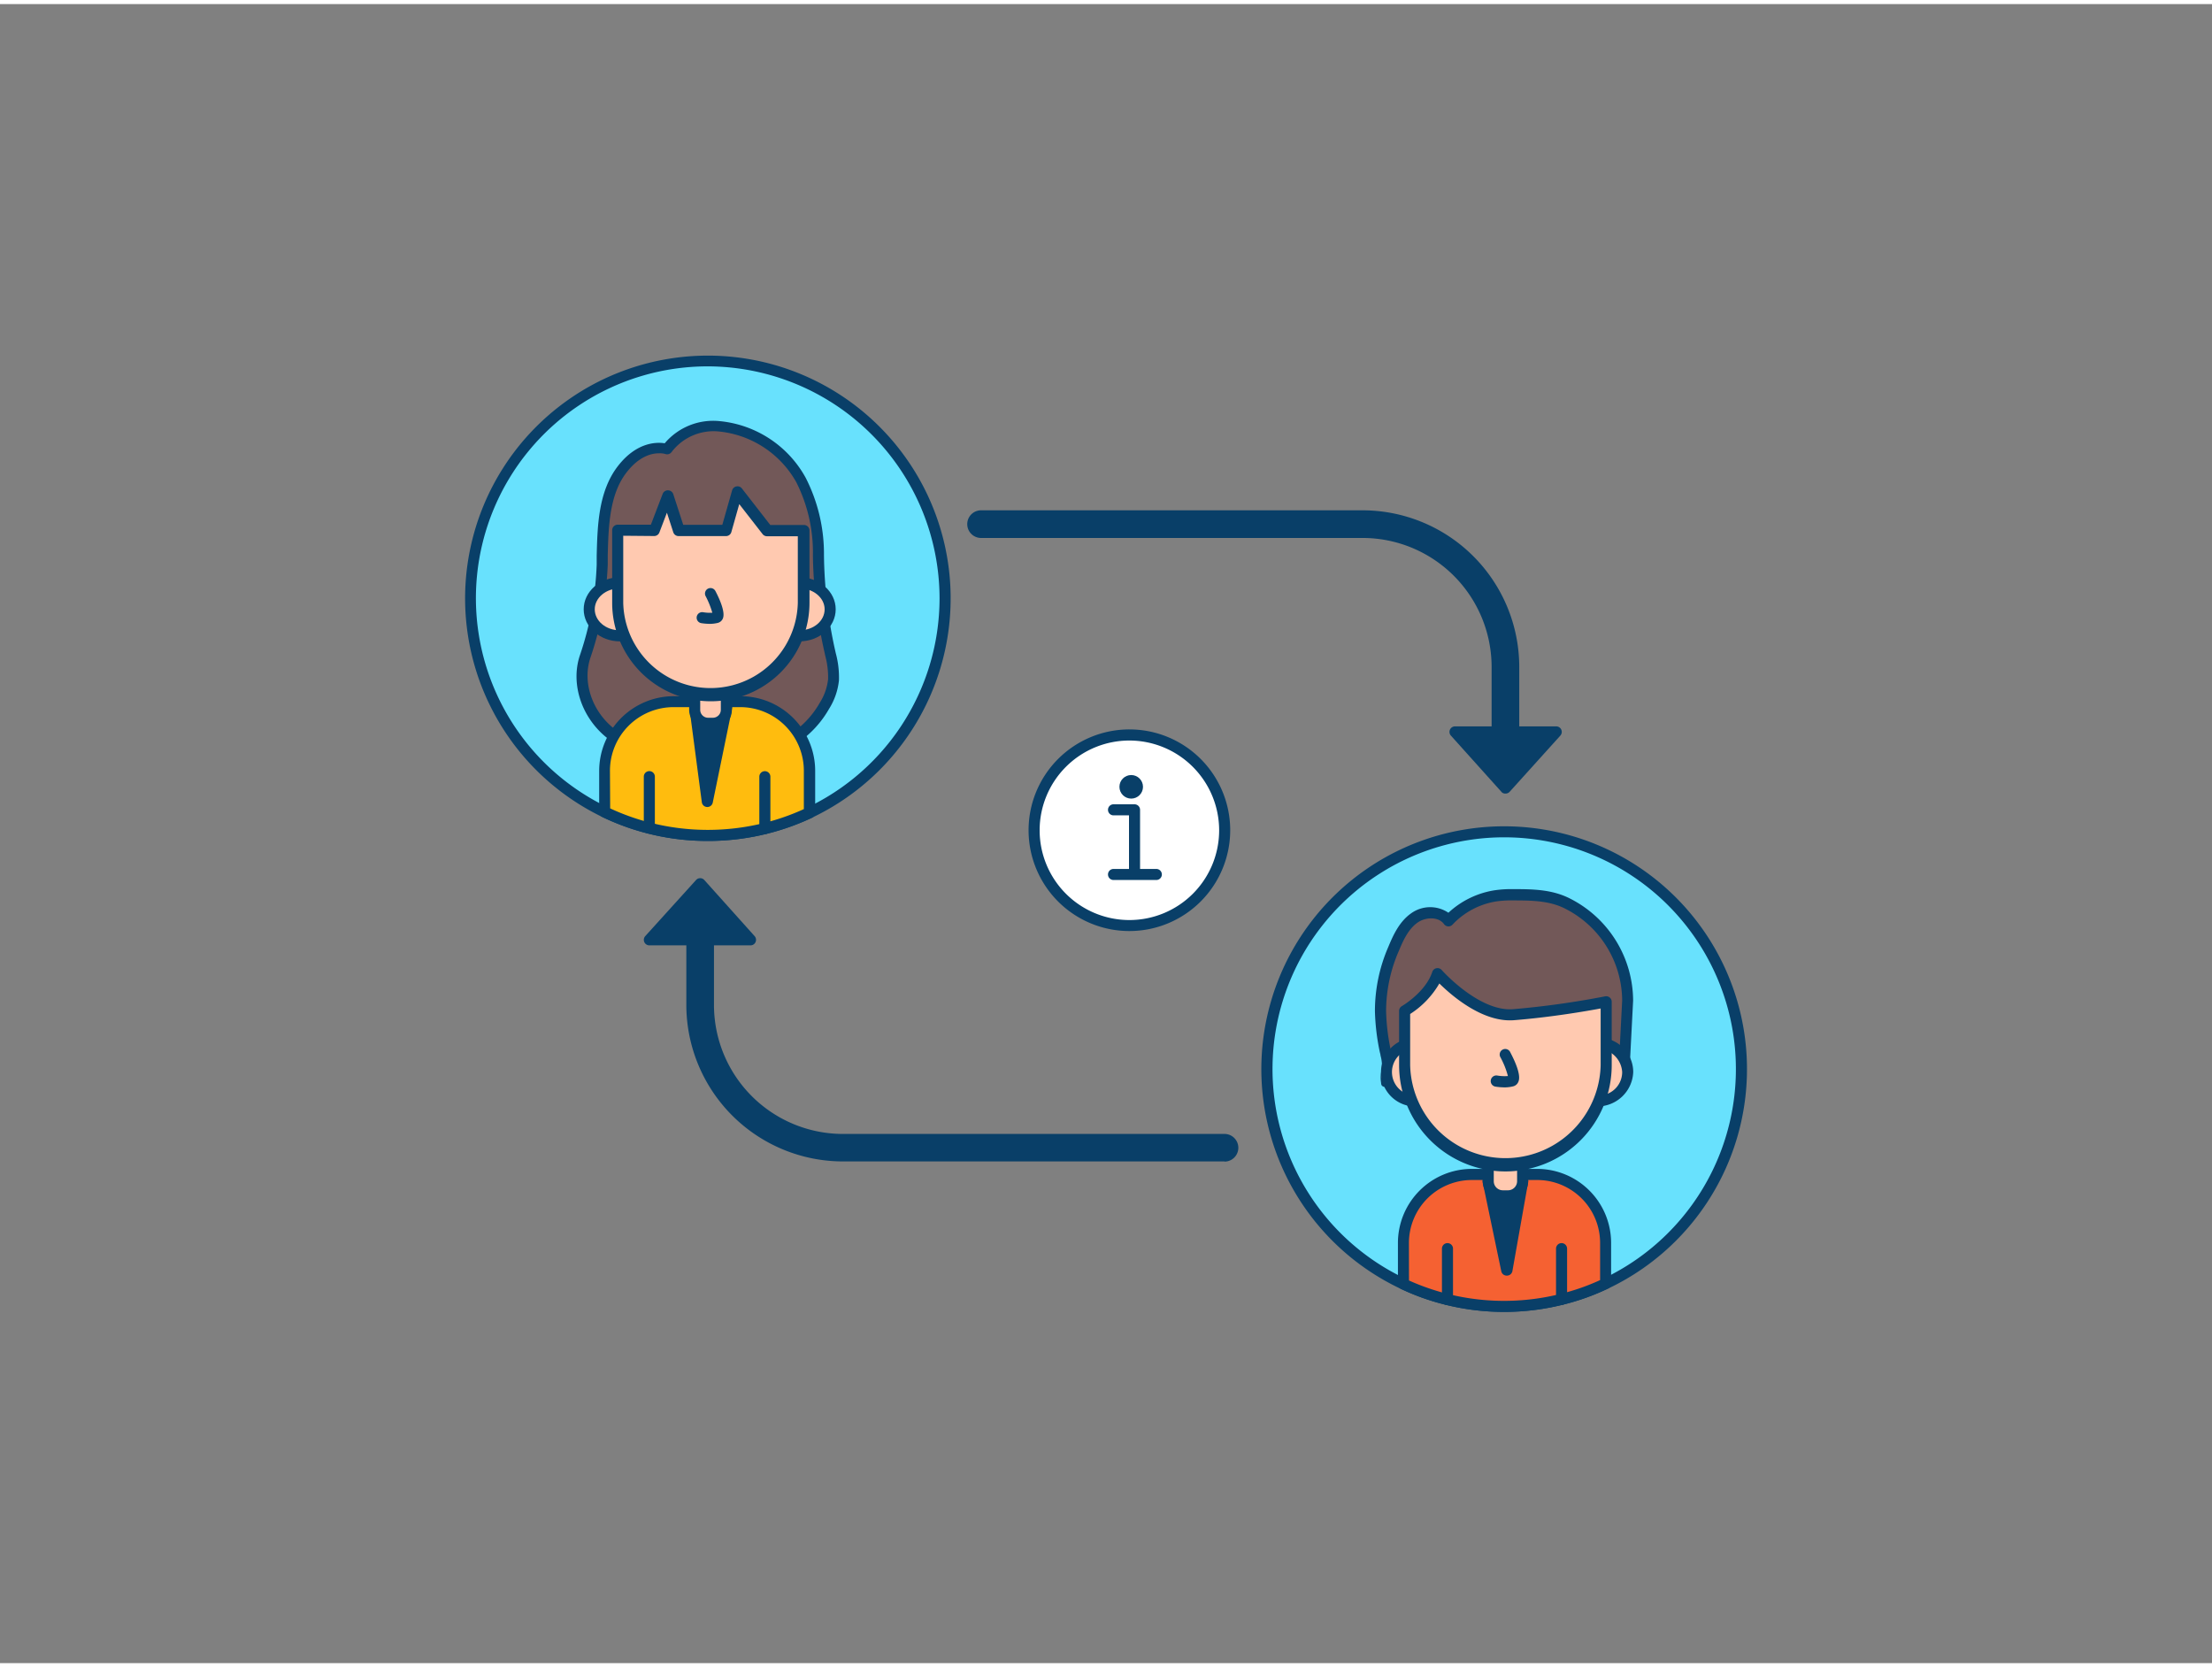 <svg xmlns="http://www.w3.org/2000/svg" viewBox="0 0 400 300" width="406" height="306" class="illustration styles_illustrationTablet__1DWOa"><rect x="0" y="0" width="400" height="300" fill="#808080" stroke="none"/><g id="_517_information_flow_outline" data-name="#517_information_flow_outline"><path d="M314.9,192.58a42.9,42.9,0,0,1-24.56,38.8,41.85,41.85,0,0,1-8,2.84A42.42,42.42,0,0,1,272,235.49a42.91,42.91,0,1,1,42.91-42.91Z" fill="#68e1fd"></path><path d="M272,236.49a43.8,43.8,0,0,1-10.47-1.26,42.76,42.76,0,0,1-8.16-2.88,43.91,43.91,0,1,1,37.41-.07,42.52,42.52,0,0,1-8.15,2.91A43.83,43.83,0,0,1,272,236.49Zm0-85.82a41.91,41.91,0,1,0,10.14,82.58,40.68,40.68,0,0,0,7.78-2.77A41.92,41.92,0,0,0,272,150.67Z" fill="#093f68"></path><path d="M290.34,224v7.37a41.85,41.85,0,0,1-8,2.84A42.42,42.42,0,0,1,272,235.49a42.85,42.85,0,0,1-18.21-4V224a12.38,12.38,0,0,1,12.38-12.37H278A12.37,12.37,0,0,1,290.34,224Z" fill="#f56132"></path><path d="M272,236.49a43.8,43.8,0,0,1-10.47-1.26,42.76,42.76,0,0,1-8.16-2.88,1,1,0,0,1-.58-.9V224a13.39,13.39,0,0,1,13.38-13.37H278A13.39,13.39,0,0,1,291.34,224v7.37a1,1,0,0,1-.57.9,42.52,42.52,0,0,1-8.15,2.91A43.83,43.83,0,0,1,272,236.49Zm-17.21-5.68a42,42,0,0,0,27.35,2.44,40.49,40.49,0,0,0,7.21-2.51V224A11.38,11.38,0,0,0,278,212.64H266.16A11.39,11.39,0,0,0,254.78,224Zm35.56.57h0Z" fill="#093f68"></path><polygon points="269.12 212.86 272.48 228.94 275.33 212.86 269.12 212.86" fill="#093f68"></polygon><path d="M272.48,229.93a1,1,0,0,1-1-.79l-3.36-16.08a1,1,0,0,1,1-1.2h6.22a1,1,0,0,1,1,1.17l-2.85,16.08a1,1,0,0,1-1,.82Zm-2.13-16.07,2,9.81,1.74-9.81Z" fill="#093f68"></path><path d="M270.51,161.26a14.88,14.88,0,0,1,2.31-.18c3.58,0,7.22-.09,10.48,1.51a19.81,19.81,0,0,1,11,17.66l-.75,14.64H250.76a9,9,0,0,1,.17-2.73,11.88,11.88,0,0,0-.42-2.83,40.31,40.31,0,0,1-.86-7.26A28,28,0,0,1,252,170.91c.87-2.12,1.89-4.31,3.76-5.63s4.84-1.37,6.17.5A14.88,14.88,0,0,1,270.51,161.26Z" fill="#725858"></path><path d="M293.58,195.89h-41c-2.4,0-2.81,0-2.84-.86a5.31,5.31,0,0,1,.06-2.11,5.89,5.89,0,0,0,.11-.8,7.22,7.22,0,0,0-.27-2c0-.21-.09-.42-.13-.63a40.26,40.26,0,0,1-.88-7.44,29.16,29.16,0,0,1,2.42-11.56c.89-2.15,2-4.58,4.12-6.07a5.9,5.9,0,0,1,6.75-.11,15.89,15.89,0,0,1,8.41-4.07h0a21.06,21.06,0,0,1,2.47-.2h.64c3.44,0,7,0,10.28,1.61a20.78,20.78,0,0,1,11.6,18.56s0,0-.76,14.69A1,1,0,0,1,293.58,195.89Zm-41.88-2h40.94c.16-3.22.69-13.56.7-13.69a18.74,18.74,0,0,0-10.47-16.71c-2.87-1.4-6.05-1.4-9.41-1.41h-.64a20,20,0,0,0-2.16.17h0a13.84,13.84,0,0,0-8,4.21,1,1,0,0,1-.79.32,1,1,0,0,1-.75-.42c-1-1.38-3.34-1.28-4.78-.27-1.67,1.18-2.6,3.22-3.42,5.2a27.27,27.27,0,0,0-2.27,10.77,37.91,37.91,0,0,0,.84,7.07c0,.2.08.4.13.6a9.28,9.28,0,0,1,.31,2.47,7.31,7.31,0,0,1-.14,1.06C251.76,193.48,251.72,193.69,251.7,193.89Z" fill="#093f68"></path><path d="M269.12,209.28h6.22a0,0,0,0,1,0,0v3.58a2.64,2.64,0,0,1-2.64,2.64h-.94a2.64,2.64,0,0,1-2.64-2.64v-3.58A0,0,0,0,1,269.12,209.28Z" fill="#ffc9b0"></path><path d="M272.7,216.5h-.94a3.65,3.65,0,0,1-3.64-3.64v-3.58a1,1,0,0,1,1-1h6.22a1,1,0,0,1,1,1v3.58A3.65,3.65,0,0,1,272.7,216.5Zm-2.58-6.22v2.58a1.64,1.64,0,0,0,1.64,1.64h.94a1.65,1.65,0,0,0,1.64-1.64v-2.58Z" fill="#093f68"></path><ellipse cx="255.48" cy="193.12" rx="5.69" ry="5.21" fill="#ffc9b0"></ellipse><path d="M255.48,199.33a6.22,6.22,0,1,1,6.69-6.21A6.47,6.47,0,0,1,255.48,199.33Zm0-10.41a4.23,4.23,0,1,0,4.69,4.2A4.48,4.48,0,0,0,255.48,188.92Z" fill="#093f68"></path><ellipse cx="288.65" cy="193.12" rx="5.69" ry="5.21" fill="#ffc9b0"></ellipse><path d="M288.65,199.33a6.22,6.22,0,1,1,6.69-6.21A6.47,6.47,0,0,1,288.65,199.33Zm0-10.41a4.23,4.23,0,1,0,4.69,4.2A4.47,4.47,0,0,0,288.65,188.92Z" fill="#093f68"></path><path d="M272.23,210.09h0A18.23,18.23,0,0,1,254,191.87v-9.81s4.59-2.62,5.95-6.74c0,0,7,8,13.76,7.42a155.19,155.19,0,0,0,16.74-2.33v11.46A18.22,18.22,0,0,1,272.23,210.09Z" fill="#ffc9b0"></path><path d="M272.23,211.09A19.25,19.25,0,0,1,253,191.87v-9.81a1,1,0,0,1,.51-.87s4.27-2.48,5.49-6.18a1,1,0,0,1,.75-.67,1,1,0,0,1,.95.32c.07.08,6.76,7.58,12.93,7.09a157.07,157.07,0,0,0,16.62-2.32,1,1,0,0,1,.83.2,1,1,0,0,1,.37.78v11.46A19.24,19.24,0,0,1,272.23,211.09ZM255,182.62v9.25a17.23,17.23,0,0,0,34.45,0V181.62c-2.57.48-8.93,1.58-15.66,2.12-5.63.45-11.22-4.38-13.51-6.64A16.16,16.16,0,0,1,255,182.62Z" fill="#093f68"></path><path d="M272.13,195.89a11.16,11.16,0,0,1-1.72-.14,1,1,0,0,1,.35-2,8.12,8.12,0,0,0,1.92.09,15.07,15.07,0,0,0-1.34-3.37,1,1,0,1,1,1.77-.92c.95,1.81,2,4.21,1.44,5.37a1.36,1.36,0,0,1-.92.78A6.32,6.32,0,0,1,272.13,195.89Z" fill="#093f68"></path><path d="M261.75,235.26a1,1,0,0,1-1-1v-9.21a1,1,0,0,1,2,0v9.21A1,1,0,0,1,261.75,235.26Z" fill="#093f68"></path><path d="M282.38,235.22a1,1,0,0,1-1-1v-9.17a1,1,0,0,1,2,0v9.17A1,1,0,0,1,282.38,235.22Z" fill="#093f68"></path><path d="M170.91,107.42a42.9,42.9,0,0,1-24.54,38.79A42.86,42.86,0,0,1,128,150.33a42.91,42.91,0,1,1,42.9-42.91Z" fill="#68e1fd"></path><path d="M128,151.33A43.9,43.9,0,0,1,108.92,147a43.9,43.9,0,1,1,37.88.14A44.14,44.14,0,0,1,128,151.33Zm0-85.82a41.92,41.92,0,1,0,41.9,41.91A42,42,0,0,0,128,65.51Z" fill="#093f68"></path><path d="M120.65,80.43s-4.15-1.45-8.08,3.64c-3.68,4.76-3.48,11.58-3.67,17.26a58.54,58.54,0,0,1-3.13,16.76c-1.66,5.18.75,10.81,4.86,13.93a20.86,20.86,0,0,0,11.21,3.82c3.32.27,6.53-.62,9.78-.25A17.41,17.41,0,0,0,149.08,127a11.16,11.16,0,0,0,1.66-4.76,16.88,16.88,0,0,0-.63-4.94A84,84,0,0,1,148,99.69,29.25,29.25,0,0,0,144.86,86C139.86,76.75,126.45,72.51,120.65,80.43Z" fill="#725858"></path><path d="M123.16,136.89c-.46,0-.93,0-1.4,0-4.85-.39-8.69-1.7-11.74-4-4.74-3.6-6.88-9.78-5.2-15a57.21,57.21,0,0,0,3.08-16.49c0-.54,0-1.09,0-1.64.14-5.45.3-11.64,3.83-16.21,3.37-4.36,7-4.37,8.47-4.13a11.47,11.47,0,0,1,10-4,19.91,19.91,0,0,1,15.48,10.21A30.23,30.23,0,0,1,149,99.68a83.22,83.22,0,0,0,2.06,17.37l.08.35a16.74,16.74,0,0,1,.57,4.88,12,12,0,0,1-1.8,5.18,18.35,18.35,0,0,1-18.43,9.12,24.08,24.08,0,0,0-4.86.11C125.51,136.79,124.35,136.89,123.16,136.89Zm-4-55.66c-1.31,0-3.58.51-5.85,3.45-3.13,4-3.28,9.88-3.41,15,0,.56,0,1.11,0,1.65a58.86,58.86,0,0,1-3.18,17c-1.42,4.45.43,9.73,4.51,12.83a19.87,19.87,0,0,0,10.69,3.62,26.83,26.83,0,0,0,4.55-.15,26.39,26.39,0,0,1,5.27-.11,16.42,16.42,0,0,0,16.48-8.14,10.12,10.12,0,0,0,1.53-4.33,15.07,15.07,0,0,0-.54-4.29l-.07-.35A84.57,84.57,0,0,1,147,99.69,28.2,28.2,0,0,0,144,86.47a18.1,18.1,0,0,0-13.86-9.17A9.53,9.53,0,0,0,121.45,81a1,1,0,0,1-1.13.36A3.54,3.54,0,0,0,119.21,81.23Z" fill="#093f68"></path><path d="M146.37,138.66v7.55A42.86,42.86,0,0,1,128,150.33a43,43,0,0,1-18.66-4.25v-7.42a12.53,12.53,0,0,1,12.53-12.53h12a12.52,12.52,0,0,1,12.53,12.53Z" fill="#ffbc0e"></path><path d="M128,151.33A43.9,43.9,0,0,1,108.92,147a1,1,0,0,1-.57-.9v-7.42a13.53,13.53,0,0,1,13.53-13.53h12a13.51,13.51,0,0,1,13.53,13.53v7.55a1,1,0,0,1-.57.91A44.14,44.14,0,0,1,128,151.33Zm-17.66-5.89a41.34,41.34,0,0,0,7.31,2.6,42.16,42.16,0,0,0,20.4.07,41.36,41.36,0,0,0,7.31-2.54v-6.91a11.51,11.51,0,0,0-11.53-11.53h-12a11.51,11.51,0,0,0-11.53,11.53Zm36,.77h0Z" fill="#093f68"></path><polygon points="127.86 144.19 125.62 127.19 131.35 127.19 127.86 144.19" fill="#093f68"></polygon><path d="M127.86,145.19h0a1,1,0,0,1-.95-.87l-2.24-17a1,1,0,0,1,1-1.13h5.73a1,1,0,0,1,.77.36,1,1,0,0,1,.21.84l-3.49,17A1,1,0,0,1,127.86,145.19Zm-1.1-17,1.31,10,2.05-10Z" fill="#093f68"></path><path d="M117.42,150a1,1,0,0,1-1-1v-9.3a1,1,0,0,1,2,0V149A1,1,0,0,1,117.42,150Z" fill="#093f68"></path><path d="M138.31,150.08a1,1,0,0,1-1-1v-9.37a1,1,0,1,1,2,0v9.37A1,1,0,0,1,138.31,150.08Z" fill="#093f68"></path><path d="M125.62,124.32h5.73a0,0,0,0,1,0,0v3.3a2.43,2.43,0,0,1-2.43,2.43H128a2.43,2.43,0,0,1-2.43-2.43v-3.3a0,0,0,0,1,0,0Z" fill="#ffc9b0"></path><path d="M128.91,131.05h-.86a3.44,3.44,0,0,1-3.43-3.43v-3.3a1,1,0,0,1,1-1h5.73a1,1,0,0,1,1,1v3.3A3.44,3.44,0,0,1,128.91,131.05Zm-2.29-5.73v2.3a1.43,1.43,0,0,0,1.43,1.43h.86a1.44,1.44,0,0,0,1.44-1.43v-2.3Z" fill="#093f68"></path><ellipse cx="112.11" cy="109.44" rx="5.57" ry="4.8" fill="#ffc9b0"></ellipse><path d="M112.11,115.24c-3.62,0-6.56-2.6-6.56-5.8s2.94-5.79,6.56-5.79,6.57,2.6,6.57,5.79S115.73,115.24,112.11,115.24Zm0-9.59c-2.52,0-4.56,1.7-4.56,3.79s2,3.8,4.56,3.8,4.57-1.71,4.57-3.8S114.63,105.65,112.11,105.65Z" fill="#093f68"></path><ellipse cx="144.56" cy="109.44" rx="5.57" ry="4.8" fill="#ffc9b0"></ellipse><path d="M144.56,115.24c-3.62,0-6.57-2.6-6.57-5.8s2.95-5.79,6.57-5.79,6.56,2.6,6.56,5.79S148.18,115.24,144.56,115.24Zm0-9.59c-2.52,0-4.57,1.7-4.57,3.79s2,3.8,4.57,3.8,4.56-1.71,4.56-3.8S147.07,105.65,144.56,105.65Z" fill="#093f68"></path><path d="M138.69,95.22l-5.43-7s-1.22,4.3-2,7l-8.56,0-2-6.23-2.37,6.22-6.64,0v13.15a16.78,16.78,0,0,0,16.78,16.78h0a16.79,16.79,0,0,0,16.79-16.78V95.24Z" fill="#ffc9b0"></path><path d="M128.48,126.07a17.8,17.8,0,0,1-17.78-17.78V95.14a1,1,0,0,1,1-1h6l2.13-5.57a1,1,0,0,1,1-.64,1,1,0,0,1,.92.69l1.8,5.54,7.07,0c.75-2.65,1.77-6.23,1.77-6.23a1,1,0,0,1,.77-.71,1,1,0,0,1,1,.37l5.13,6.6,6.09,0a1,1,0,0,1,1,1v13.05A17.81,17.81,0,0,1,128.48,126.07ZM112.7,96.14v12.15a15.79,15.79,0,0,0,31.57,0V96.23h-5.58a1,1,0,0,1-.79-.39l-4.22-5.42-1.43,5.06a1,1,0,0,1-1,.72h0l-8.56,0a1,1,0,0,1-.94-.69l-1.15-3.54-1.36,3.57a1,1,0,0,1-.93.65h0Z" fill="#093f68"></path><path d="M128.4,112.07a10,10,0,0,1-1.6-.13,1,1,0,0,1-.81-1.16,1,1,0,0,1,1.16-.81,7.5,7.5,0,0,0,1.66.09,15.53,15.53,0,0,0-1.21-3,1,1,0,0,1,.42-1.35,1,1,0,0,1,1.35.43c.88,1.68,1.82,3.92,1.33,5a1.34,1.34,0,0,1-.91.76A6,6,0,0,1,128.4,112.07Z" fill="#093f68"></path><path d="M272.23,138.19a2.5,2.5,0,0,1-2.5-2.5V119.85a23.34,23.34,0,0,0-23.32-23.31h-69a2.5,2.5,0,0,1,0-5h69a28.35,28.35,0,0,1,28.32,28.31v15.84A2.5,2.5,0,0,1,272.23,138.19Z" fill="#093f68"></path><polygon points="263.12 131.61 281.42 131.61 272.22 141.76 263.12 131.61" fill="#093f68"></polygon><path d="M272.22,142.76a.86.86,0,0,1-.74-.34l-9.11-10.14a1,1,0,0,1,.75-1.67h18.3a1,1,0,0,1,.74,1.67L273,142.43A1,1,0,0,1,272.22,142.76Zm-6.86-10.15,6.87,7.65,6.93-7.65Z" fill="#093f68"></path><path d="M221.46,209.28h-69A28.34,28.34,0,0,1,124.11,181V165.13a2.5,2.5,0,0,1,5,0V181a23.34,23.34,0,0,0,23.32,23.31h69a2.5,2.5,0,0,1,0,5Z" fill="#093f68"></path><polygon points="135.72 169.21 117.42 169.21 126.61 159.06 135.72 169.21" fill="#093f68"></polygon><path d="M135.72,170.21h-18.3a1,1,0,0,1-.91-.6,1,1,0,0,1,.17-1.07l9.19-10.15a1,1,0,0,1,.75-.33h0a1,1,0,0,1,.74.33l9.1,10.15a1,1,0,0,1,.17,1.07A1,1,0,0,1,135.72,170.21Zm-16-2h13.8l-6.87-7.65Z" fill="#093f68"></path><circle cx="204.23" cy="149.4" r="17.23" fill="#fff"></circle><path d="M204.23,167.62a18.23,18.23,0,1,1,18.23-18.22A18.24,18.24,0,0,1,204.23,167.62Zm0-34.45a16.23,16.23,0,1,0,16.23,16.23A16.25,16.25,0,0,0,204.23,133.17Z" fill="#093f68"></path><path d="M205.16,157.82a1,1,0,0,1-1-1V146.7h-2.8a1,1,0,0,1,0-2h3.8a1,1,0,0,1,1,1v11.12A1,1,0,0,1,205.16,157.82Z" fill="#093f68"></path><path d="M209.1,158.39h-7.74a1,1,0,0,1,0-2h7.74a1,1,0,1,1,0,2Z" fill="#093f68"></path><circle cx="204.56" cy="141.54" r="2.13" fill="#093f68"></circle></g></svg>